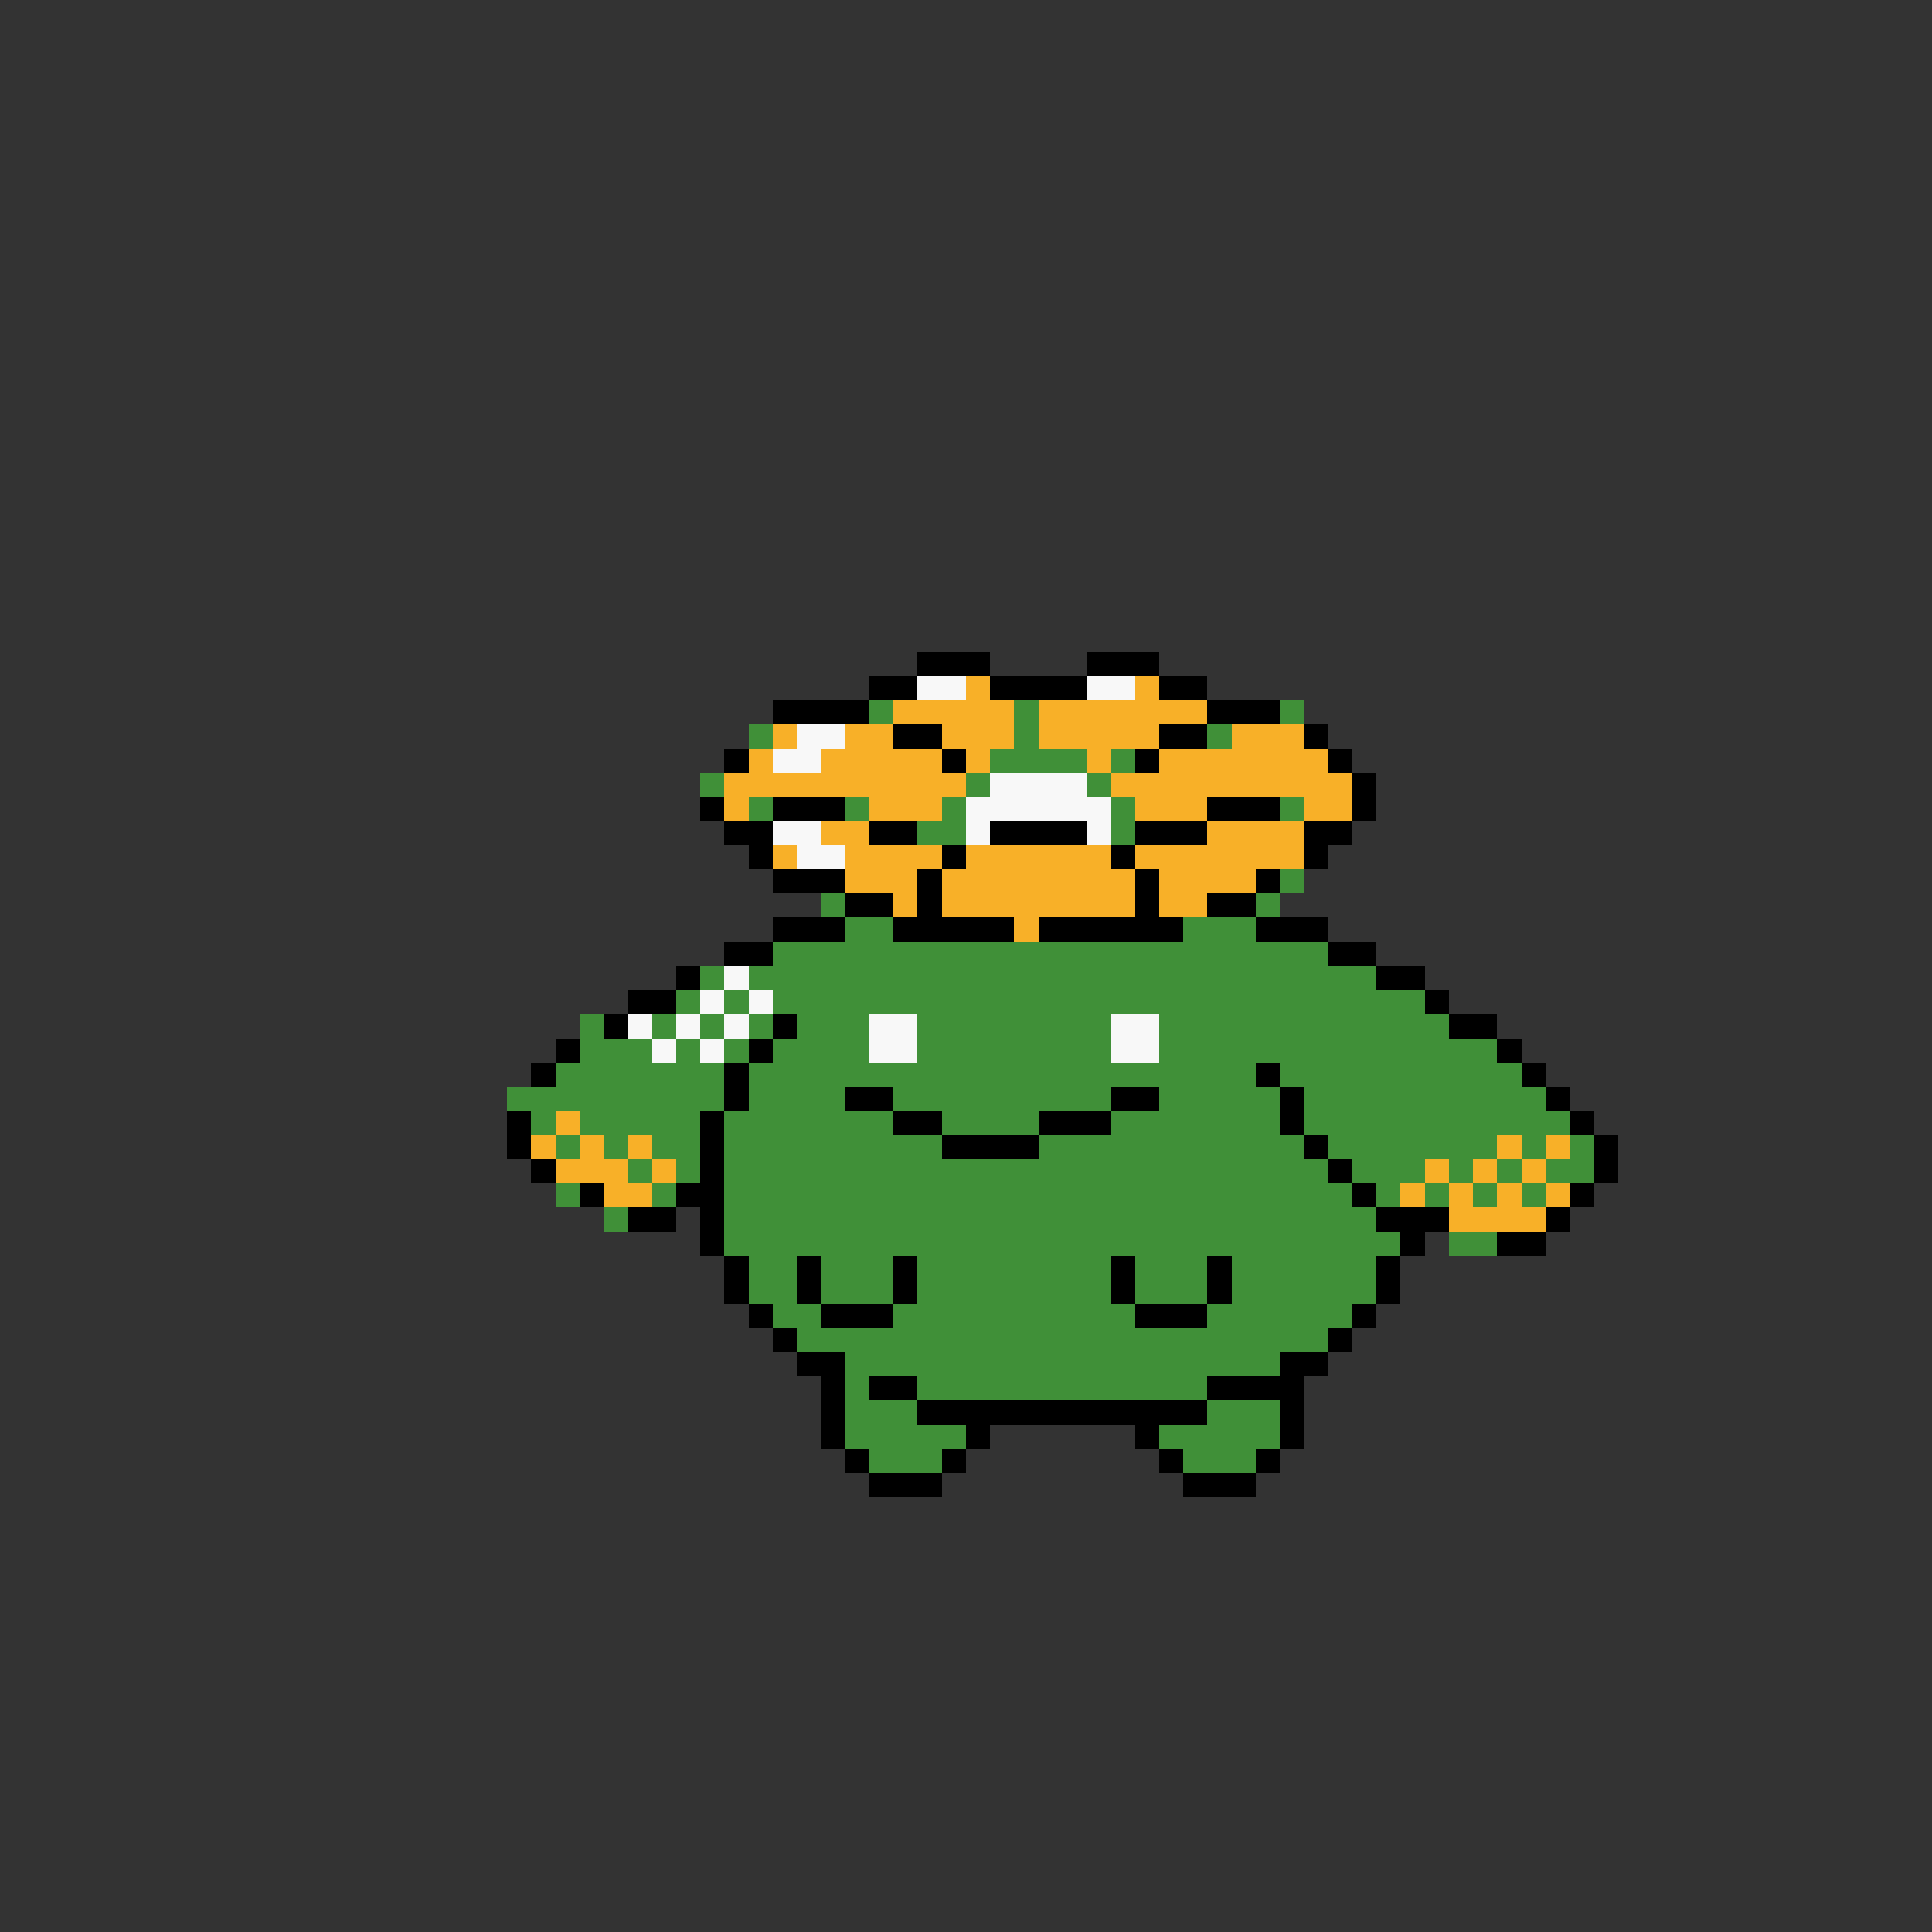<svg xmlns="http://www.w3.org/2000/svg" viewBox="0 -0.5 80 80" shape-rendering="crispEdges">
<rect x="0" y="-0.5" width="80" height="80" fill="#333333" stroke="none"/>
<path stroke="#000000" d="M38 27h3M45 27h3M36 28h2M41 28h4M48 28h2M32 29h4M50 29h3M37 30h2M48 30h2M54 30h1M30 31h1M39 31h1M47 31h1M55 31h1M56 32h1M29 33h1M32 33h3M50 33h3M56 33h1M30 34h2M36 34h2M41 34h4M47 34h3M54 34h2M31 35h1M39 35h1M46 35h1M54 35h1M32 36h3M38 36h1M47 36h1M52 36h1M35 37h2M38 37h1M47 37h1M50 37h2M32 38h3M37 38h5M43 38h6M52 38h3M30 39h2M55 39h2M28 40h1M57 40h2M26 41h2M59 41h1M25 42h1M32 42h1M60 42h2M23 43h1M31 43h1M62 43h1M22 44h1M30 44h1M52 44h1M63 44h1M30 45h1M35 45h2M46 45h2M53 45h1M64 45h1M21 46h1M29 46h1M37 46h2M43 46h3M53 46h1M65 46h1M21 47h1M29 47h1M39 47h4M54 47h1M66 47h1M22 48h1M29 48h1M55 48h1M66 48h1M24 49h1M28 49h2M56 49h1M65 49h1M26 50h2M29 50h1M57 50h3M64 50h1M29 51h1M58 51h1M62 51h2M30 52h1M33 52h1M37 52h1M46 52h1M50 52h1M57 52h1M30 53h1M33 53h1M37 53h1M46 53h1M50 53h1M57 53h1M31 54h1M34 54h3M47 54h3M56 54h1M32 55h1M55 55h1M33 56h2M53 56h2M34 57h1M36 57h2M50 57h4M34 58h1M38 58h12M53 58h1M34 59h1M40 59h1M47 59h1M53 59h1M35 60h1M39 60h1M48 60h1M52 60h1M36 61h3M49 61h3" />
<path stroke="#f8f8f8" d="M38 28h2M45 28h2M33 30h2M32 31h2M41 32h4M40 33h6M32 34h2M40 34h1M45 34h1M33 35h2M30 40h1M29 41h1M31 41h1M26 42h1M28 42h1M30 42h1M36 42h2M46 42h2M27 43h1M29 43h1M36 43h2M46 43h2" />
<path stroke="#f8b028" d="M40 28h1M47 28h1M37 29h5M43 29h7M32 30h1M35 30h2M39 30h3M43 30h5M51 30h3M31 31h1M34 31h5M40 31h1M45 31h1M48 31h7M30 32h10M46 32h10M30 33h1M36 33h3M47 33h3M54 33h2M34 34h2M50 34h4M32 35h1M35 35h4M40 35h6M47 35h7M35 36h3M39 36h8M48 36h4M37 37h1M39 37h8M48 37h2M42 38h1M23 46h1M22 47h1M24 47h1M26 47h1M62 47h1M64 47h1M23 48h3M27 48h1M59 48h1M61 48h1M63 48h1M25 49h2M58 49h1M60 49h1M62 49h1M64 49h1M60 50h4" />
<path stroke="#409038" d="M36 29h1M42 29h1M53 29h1M31 30h1M42 30h1M50 30h1M41 31h4M46 31h1M29 32h1M40 32h1M45 32h1M31 33h1M35 33h1M39 33h1M46 33h1M53 33h1M38 34h2M46 34h1M53 36h1M34 37h1M52 37h1M35 38h2M49 38h3M32 39h23M29 40h1M31 40h26M28 41h1M30 41h1M32 41h27M24 42h1M27 42h1M29 42h1M31 42h1M33 42h3M38 42h8M48 42h12M24 43h3M28 43h1M30 43h1M32 43h4M38 43h8M48 43h14M23 44h7M31 44h21M53 44h10M21 45h9M31 45h4M37 45h9M48 45h5M54 45h10M22 46h1M24 46h5M30 46h7M39 46h4M46 46h7M54 46h11M23 47h1M25 47h1M27 47h2M30 47h9M43 47h11M55 47h7M63 47h1M65 47h1M26 48h1M28 48h1M30 48h25M56 48h3M60 48h1M62 48h1M64 48h2M23 49h1M27 49h1M30 49h26M57 49h1M59 49h1M61 49h1M63 49h1M25 50h1M30 50h27M30 51h28M60 51h2M31 52h2M34 52h3M38 52h8M47 52h3M51 52h6M31 53h2M34 53h3M38 53h8M47 53h3M51 53h6M32 54h2M37 54h10M50 54h6M33 55h22M35 56h18M35 57h1M38 57h12M35 58h3M50 58h3M35 59h5M48 59h5M36 60h3M49 60h3" />
</svg>